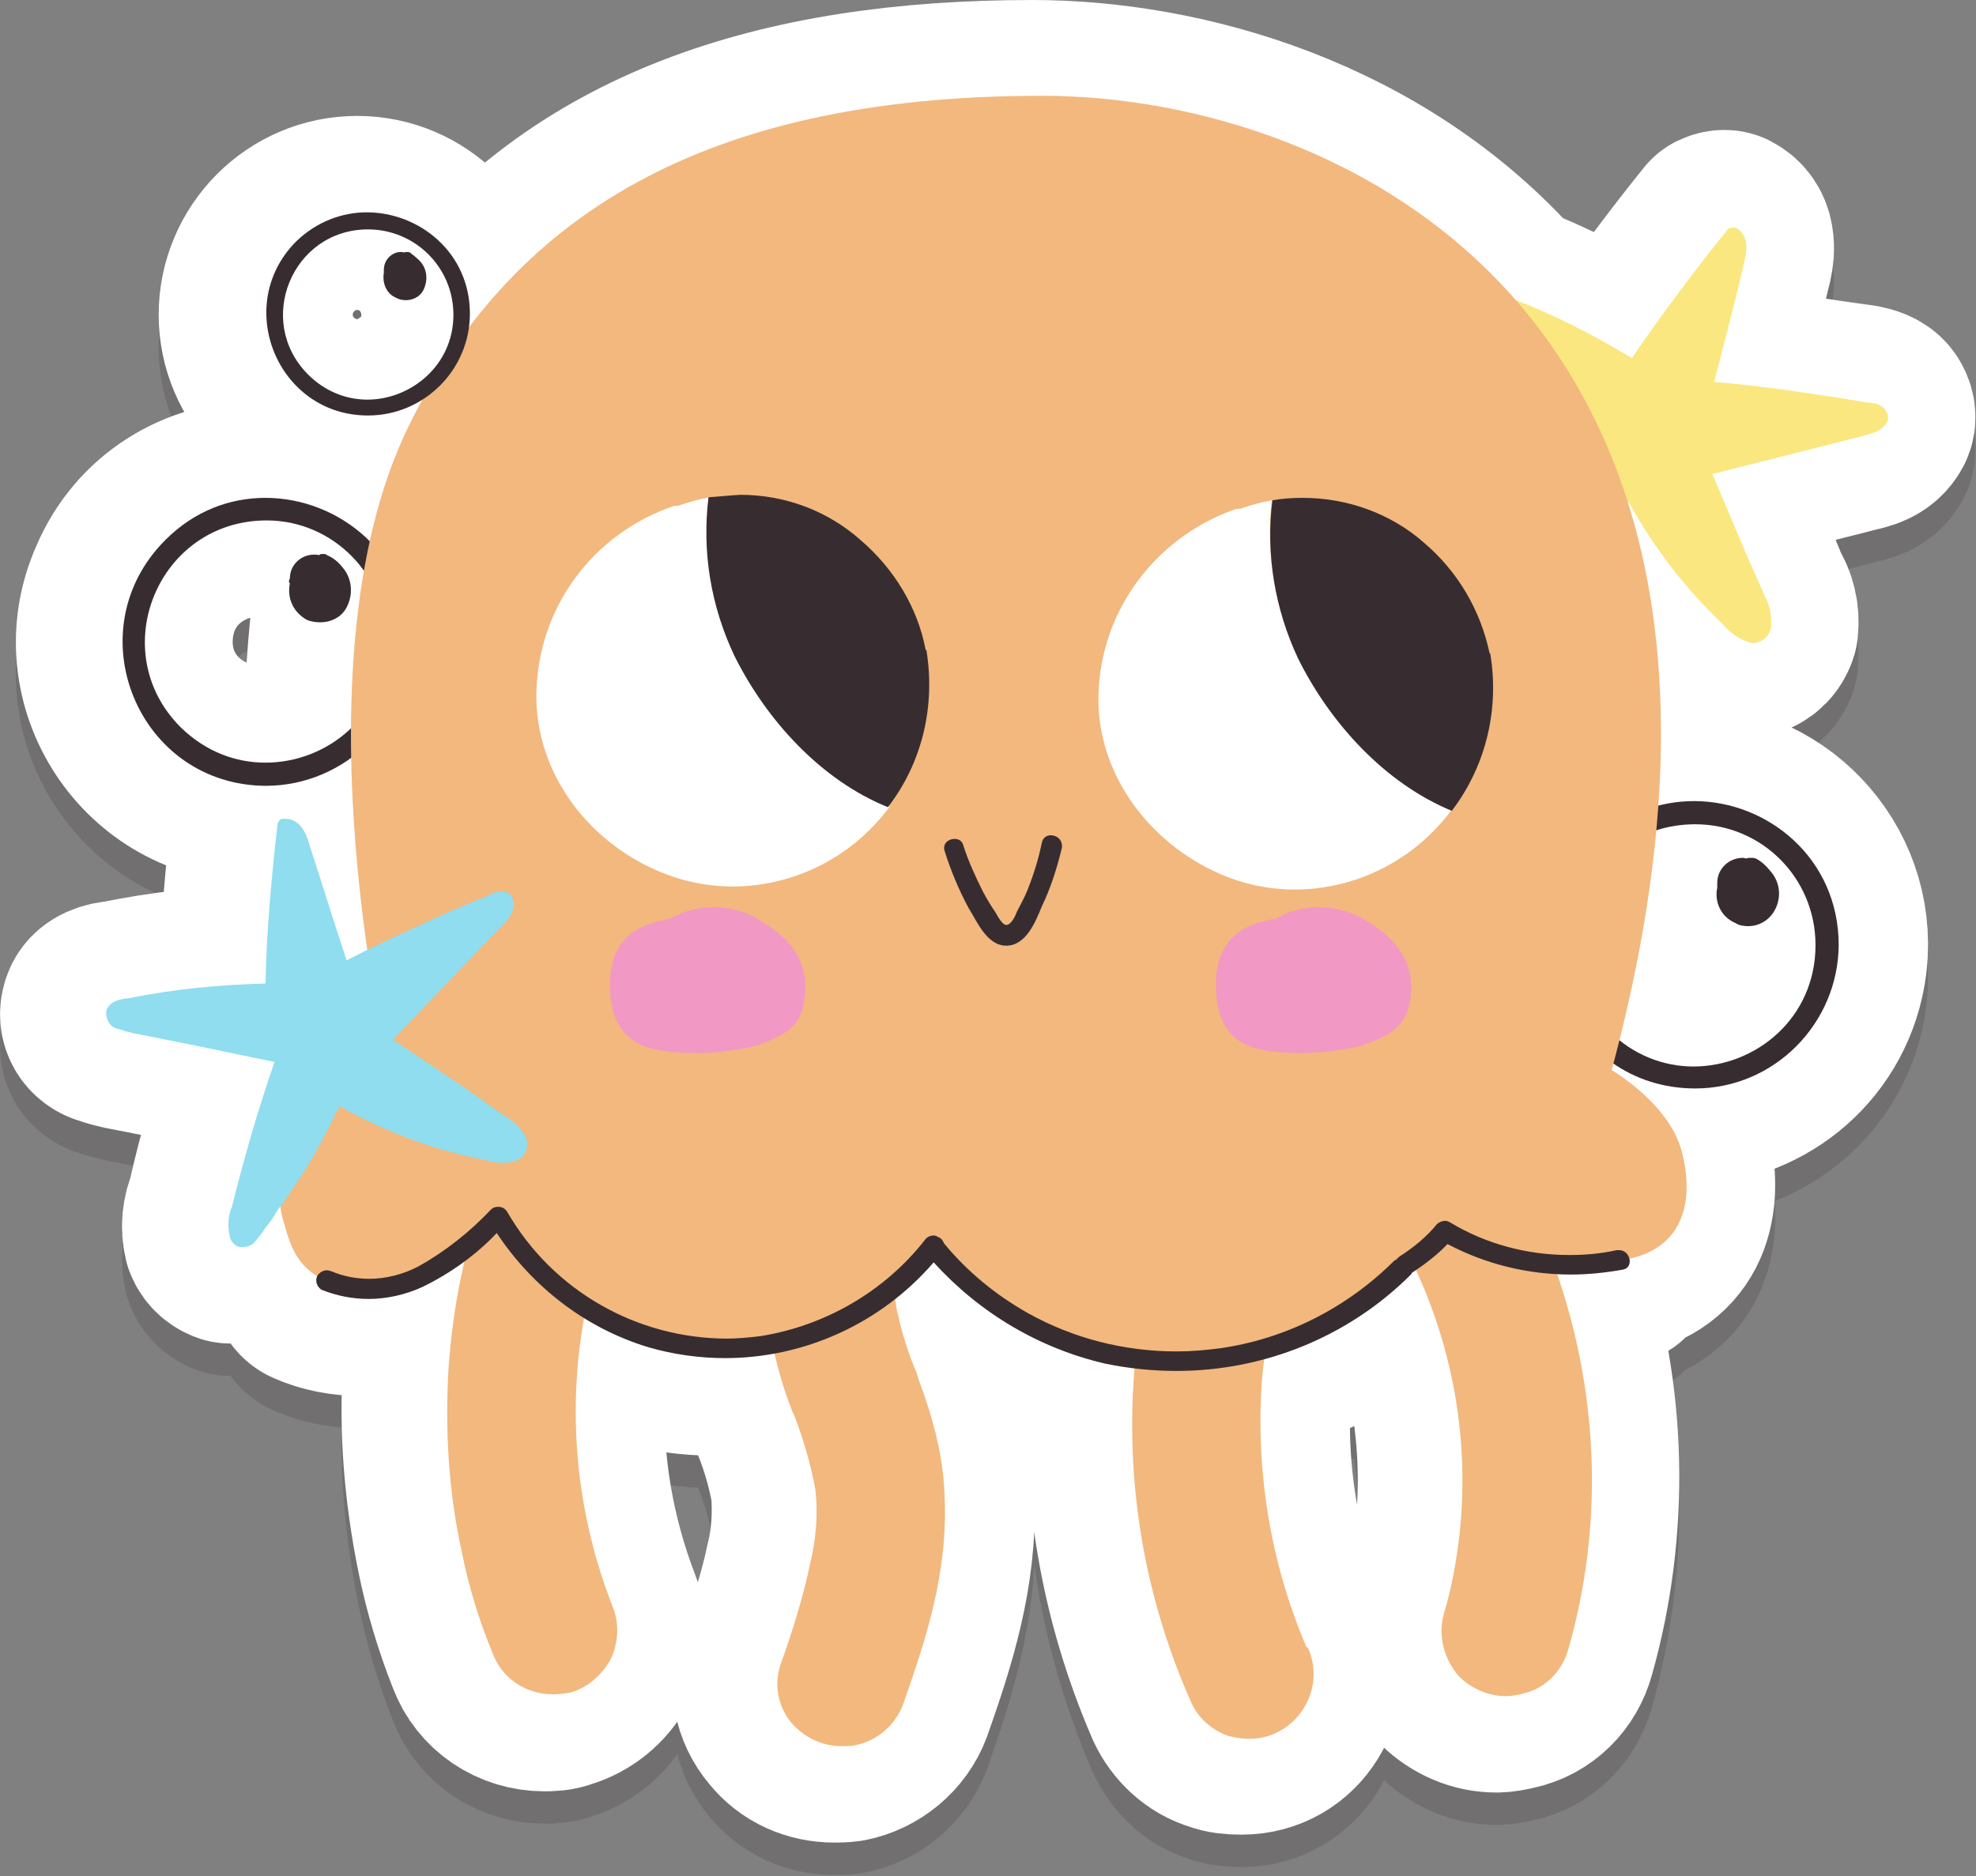 <?xml version="1.0" encoding="UTF-8"?>
<!DOCTYPE svg PUBLIC "-//W3C//DTD SVG 1.1//EN" "http://www.w3.org/Graphics/SVG/1.1/DTD/svg11.dtd">
<svg version="1.2" viewBox="8747 9742 3238 3075" preserveAspectRatio="xMidYMid" fill-rule="evenodd" stroke-width="28.222" stroke-linejoin="round" xmlns="http://www.w3.org/2000/svg" xmlns:ooo="http://xml.openoffice.org/svg/export" xmlns:xlink="http://www.w3.org/1999/xlink" xmlns:presentation="http://sun.com/xmlns/staroffice/presentation" xmlns:smil="http://www.w3.org/2001/SMIL20/" xmlns:anim="urn:oasis:names:tc:opendocument:xmlns:animation:1.0" xmlns:svg="urn:oasis:names:tc:opendocument:xmlns:svg-compatible:1.0" xml:space="preserve">
 <rect x="8747" y="9742" width="3238" height="3075" fill="#808080" stroke="none"/>
 <defs class="EmbeddedBulletChars">
  <g id="bullet-char-template-57356" transform="scale(0,-0)">
   <path d="M 580,1141 L 1163,571 580,0 -4,571 580,1141 Z"/>
  </g>
  <g id="bullet-char-template-57354" transform="scale(0,-0)">
   <path d="M 8,1128 L 1137,1128 1137,0 8,0 8,1128 Z"/>
  </g>
  <g id="bullet-char-template-10146" transform="scale(0,-0)">
   <path d="M 174,0 L 602,739 174,1481 1456,739 174,0 Z M 1358,739 L 309,1346 659,739 1358,739 Z"/>
  </g>
  <g id="bullet-char-template-10132" transform="scale(0,-0)">
   <path d="M 2015,739 L 1276,0 717,0 1260,543 174,543 174,936 1260,936 717,1481 1274,1481 2015,739 Z"/>
  </g>
  <g id="bullet-char-template-10007" transform="scale(0,-0)">
   <path d="M 0,-2 C -7,14 -16,27 -25,37 L 356,567 C 262,823 215,952 215,954 215,979 228,992 255,992 264,992 276,990 289,987 310,991 331,999 354,1012 L 381,999 492,748 772,1049 836,1024 860,1049 C 881,1039 901,1025 922,1006 886,937 835,863 770,784 769,783 710,716 594,584 L 774,223 C 774,196 753,168 711,139 L 727,119 C 717,90 699,76 672,76 641,76 570,178 457,381 L 164,-76 C 142,-110 111,-127 72,-127 30,-127 9,-110 8,-76 1,-67 -2,-52 -2,-32 -2,-23 -1,-13 0,-2 Z"/>
  </g>
  <g id="bullet-char-template-10004" transform="scale(0,-0)">
   <path d="M 285,-33 C 182,-33 111,30 74,156 52,228 41,333 41,471 41,549 55,616 82,672 116,743 169,778 240,778 293,778 328,747 346,684 L 369,508 C 377,444 397,411 428,410 L 1163,1116 C 1174,1127 1196,1133 1229,1133 1271,1133 1292,1118 1292,1087 L 1292,965 C 1292,929 1282,901 1262,881 L 442,47 C 390,-6 338,-33 285,-33 Z"/>
  </g>
  <g id="bullet-char-template-9679" transform="scale(0,-0)">
   <path d="M 813,0 C 632,0 489,54 383,161 276,268 223,411 223,592 223,773 276,916 383,1023 489,1130 632,1184 813,1184 992,1184 1136,1130 1245,1023 1353,916 1407,772 1407,592 1407,412 1353,268 1245,161 1136,54 992,0 813,0 Z"/>
  </g>
  <g id="bullet-char-template-8226" transform="scale(0,-0)">
   <path d="M 346,457 C 273,457 209,483 155,535 101,586 74,649 74,723 74,796 101,859 155,911 209,963 273,989 346,989 419,989 480,963 531,910 582,859 608,796 608,723 608,648 583,586 532,535 482,483 420,457 346,457 Z"/>
  </g>
  <g id="bullet-char-template-8211" transform="scale(0,-0)">
   <path d="M -4,459 L 1135,459 1135,606 -4,606 -4,459 Z"/>
  </g>
  <g id="bullet-char-template-61548" transform="scale(0,-0)">
   <path d="M 173,740 C 173,903 231,1043 346,1159 462,1274 601,1332 765,1332 928,1332 1067,1274 1183,1159 1299,1043 1357,903 1357,740 1357,577 1299,437 1183,322 1067,206 928,148 765,148 601,148 462,206 346,322 231,437 173,577 173,740 Z"/>
  </g>
 </defs>
 <g ooo:name="Date" class="Page">
  <g class="Group">
   <g class="com.sun.star.drawing.CustomShape">
    <g id="id3">
     <rect class="BoundingBox" stroke="none" fill="none" x="8747" y="9742" width="3238" height="3075"/>
     <g style="opacity: 0.2">
      <path fill="rgb(55,45,49)" stroke="none" d="M 9333,10171 C 9410,10171 9473,10232 9473,10311 9473,10387 9410,10448 9333,10448 9257,10448 9194,10387 9194,10309 9194,10232 9257,10171 9333,10171 L 9333,10171 Z M 9169,10647 C 9228,10647 9287,10673 9328,10729 9314,10815 9307,10900 9307,10986 9266,11026 9217,11044 9169,11044 9061,11044 8960,10956 8970,10830 8979,10716 9073,10647 9169,10647 L 9169,10647 Z M 11508,11144 C 11626,11144 11726,11250 11704,11376 11686,11478 11598,11542 11507,11542 11465,11542 11422,11528 11386,11499 11414,11386 11435,11270 11445,11156 L 11445,11154 C 11466,11147 11487,11144 11508,11144 L 11508,11144 Z M 10439,9954 C 10027,9954 9702,10060 9496,10339 9498,10329 9498,10321 9498,10311 9498,10219 9425,10144 9332,10144 9241,10144 9166,10219 9166,10311 9166,10402 9241,10477 9332,10477 9367,10477 9398,10467 9426,10447 L 9426,10447 C 9416,10465 9408,10482 9398,10500 9372,10560 9352,10621 9338,10684 9291,10634 9230,10611 9168,10611 9079,10611 8991,10661 8952,10754 8884,10908 8998,11083 9167,11083 9217,11081 9265,11066 9307,11036 9309,11141 9319,11247 9333,11352 9322,11356 9310,11361 9299,11366 9279,11302 9257,11237 9237,11172 9231,11155 9219,11135 9200,11135 9199,11135 9197,11135 9196,11136 9191,11136 9187,11139 9187,11142 9176,11230 9169,11318 9166,11406 9091,11406 9016,11415 8943,11430 8930,11431 8910,11435 8907,11451 8903,11466 8913,11478 8927,11481 8935,11484 8943,11486 8952,11488 L 8983,11494 9043,11506 9179,11534 9182,11534 C 9154,11612 9131,11692 9113,11772 9106,11788 9104,11806 9108,11823 9111,11831 9118,11836 9124,11838 9134,11838 9143,11836 9149,11830 9156,11823 9161,11815 9166,11806 9172,11798 9179,11790 9186,11780 L 9192,11770 C 9194,11778 9196,11786 9197,11795 9207,11830 9219,11863 9254,11886 9249,11893 9250,11904 9259,11908 9284,11919 9311,11924 9338,11924 9368,11924 9398,11917 9425,11904 9450,11893 9473,11879 9493,11863 L 9493,11863 C 9480,11921 9471,11979 9468,12037 9461,12138 9470,12240 9490,12339 9501,12394 9518,12451 9539,12504 9554,12545 9594,12572 9639,12572 9647,12572 9657,12572 9667,12568 9695,12560 9720,12540 9734,12514 9747,12487 9747,12457 9737,12431 9679,12280 9662,12115 9690,11956 L 9690,11956 C 9724,11976 9758,11992 9795,12004 9835,12016 9877,12022 9920,12022 9948,12022 9976,12019 10004,12014 10012,12045 10022,12079 10034,12109 L 10036,12115 C 10052,12153 10064,12195 10071,12235 10074,12276 10072,12319 10062,12359 10051,12412 10034,12466 10014,12517 10001,12552 10008,12590 10032,12618 10052,12643 10082,12656 10114,12656 10120,12656 10127,12656 10134,12655 10170,12648 10202,12622 10215,12587 10252,12482 10288,12371 10283,12251 10280,12192 10268,12133 10248,12079 10243,12067 10240,12055 10235,12044 10223,12014 10213,11982 10205,11951 10203,11941 10202,11933 10202,11924 10223,11906 10245,11886 10263,11865 10338,11948 10436,12004 10545,12031 10560,12034 10577,12037 10592,12039 10577,12225 10609,12411 10683,12582 10695,12608 10718,12630 10746,12638 10756,12642 10768,12643 10780,12643 10780,12643 10781,12643 10782,12643 10859,12643 10907,12563 10876,12494 10816,12356 10791,12205 10803,12055 10804,12044 10804,12034 10806,12024 10833,12016 10858,12007 10882,11996 10944,11969 10999,11931 11045,11883 L 11047,11881 C 11050,11879 11052,11878 11055,11875 11118,12009 11141,12158 11127,12304 11122,12351 11112,12396 11097,12439 11087,12475 11097,12514 11122,12542 11143,12562 11170,12574 11199,12574 11208,12574 11217,12572 11226,12570 11263,12562 11291,12534 11301,12497 11357,12298 11352,12087 11288,11891 L 11284,11884 11284,11884 C 11291,11885 11297,11885 11303,11885 11333,11885 11363,11882 11392,11876 11400,11875 11405,11866 11402,11858 11498,11836 11507,11752 11490,11684 11469,11602 11376,11547 11376,11547 L 11377,11537 C 11419,11566 11465,11579 11510,11579 11619,11579 11723,11503 11744,11383 11769,11235 11653,11107 11512,11107 11492,11107 11471,11110 11450,11116 11465,10948 11449,10779 11400,10618 L 11402,10616 C 11442,10691 11493,10759 11553,10817 11565,10830 11580,10840 11595,10845 11598,10846 11601,10846 11603,10846 11617,10846 11629,10837 11633,10824 11635,10805 11631,10787 11621,10772 L 11595,10709 11537,10571 11774,10511 C 11791,10506 11811,10505 11822,10488 11826,10483 11826,10475 11822,10468 11817,10458 11804,10455 11794,10453 11749,10447 11703,10440 11658,10433 11618,10428 11580,10423 11540,10420 11558,10354 11575,10287 11591,10221 11595,10203 11596,10178 11576,10168 11575,10167 11574,10167 11572,10167 11570,10167 11567,10168 11565,10169 11510,10237 11457,10309 11405,10382 11344,10344 11281,10312 11215,10286 10999,10042 10682,9954 10439,9954 L 10439,9954 Z "/>
      <path fill="none" stroke="rgb(55,45,49)" stroke-width="318" stroke-linejoin="round" d="M 9333,10171 C 9410,10171 9473,10232 9473,10311 9473,10387 9410,10448 9333,10448 9257,10448 9194,10387 9194,10309 9194,10232 9257,10171 9333,10171 Z "/>
      <path fill="none" stroke="rgb(55,45,49)" stroke-width="318" stroke-linejoin="round" d="M 9169,10647 C 9228,10647 9287,10673 9328,10729 9314,10815 9307,10900 9307,10986 9266,11026 9217,11044 9169,11044 9061,11044 8960,10956 8970,10830 8979,10716 9073,10647 9169,10647 Z "/>
      <path fill="none" stroke="rgb(55,45,49)" stroke-width="318" stroke-linejoin="round" d="M 11508,11144 C 11626,11144 11726,11250 11704,11376 11686,11478 11598,11542 11507,11542 11465,11542 11422,11528 11386,11499 11414,11386 11435,11270 11445,11156 L 11445,11154 C 11466,11147 11487,11144 11508,11144 Z "/>
      <path fill="none" stroke="rgb(55,45,49)" stroke-width="318" stroke-linejoin="round" d="M 10439,9954 C 10027,9954 9702,10060 9496,10339 9498,10329 9498,10321 9498,10311 9498,10219 9425,10144 9332,10144 9241,10144 9166,10219 9166,10311 9166,10402 9241,10477 9332,10477 9367,10477 9398,10467 9426,10447 L 9426,10447 C 9416,10465 9408,10482 9398,10500 9372,10560 9352,10621 9338,10684 9291,10634 9230,10611 9168,10611 9079,10611 8991,10661 8952,10754 8884,10908 8998,11083 9167,11083 9217,11081 9265,11066 9307,11036 9309,11141 9319,11247 9333,11352 9322,11356 9310,11361 9299,11366 9279,11302 9257,11237 9237,11172 9231,11155 9219,11135 9200,11135 9199,11135 9197,11135 9196,11136 9191,11136 9187,11139 9187,11142 9176,11230 9169,11318 9166,11406 9091,11406 9016,11415 8943,11430 8930,11431 8910,11435 8907,11451 8903,11466 8913,11478 8927,11481 8935,11484 8943,11486 8952,11488 L 8983,11494 9043,11506 9179,11534 9182,11534 C 9154,11612 9131,11692 9113,11772 9106,11788 9104,11806 9108,11823 9111,11831 9118,11836 9124,11838 9134,11838 9143,11836 9149,11830 9156,11823 9161,11815 9166,11806 9172,11798 9179,11790 9186,11780 L 9192,11770 C 9194,11778 9196,11786 9197,11795 9207,11830 9219,11863 9254,11886 9249,11893 9250,11904 9259,11908 9284,11919 9311,11924 9338,11924 9368,11924 9398,11917 9425,11904 9450,11893 9473,11879 9493,11863 L 9493,11863 C 9480,11921 9471,11979 9468,12037 9461,12138 9470,12240 9490,12339 9501,12394 9518,12451 9539,12504 9554,12545 9594,12572 9639,12572 9647,12572 9657,12572 9667,12568 9695,12560 9720,12540 9734,12514 9747,12487 9747,12457 9737,12431 9679,12280 9662,12115 9690,11956 L 9690,11956 C 9724,11976 9758,11992 9795,12004 9835,12016 9877,12022 9920,12022 9948,12022 9976,12019 10004,12014 10012,12045 10022,12079 10034,12109 L 10036,12115 C 10052,12153 10064,12195 10071,12235 10074,12276 10072,12319 10062,12359 10051,12412 10034,12466 10014,12517 10001,12552 10008,12590 10032,12618 10052,12643 10082,12656 10114,12656 10120,12656 10127,12656 10134,12655 10170,12648 10202,12622 10215,12587 10252,12482 10288,12371 10283,12251 10280,12192 10268,12133 10248,12079 10243,12067 10240,12055 10235,12044 10223,12014 10213,11982 10205,11951 10203,11941 10202,11933 10202,11924 10223,11906 10245,11886 10263,11865 10338,11948 10436,12004 10545,12031 10560,12034 10577,12037 10592,12039 10577,12225 10609,12411 10683,12582 10695,12608 10718,12630 10746,12638 10756,12642 10768,12643 10780,12643 L 10782,12643 C 10859,12643 10907,12563 10876,12494 10816,12356 10791,12205 10803,12055 10804,12044 10804,12034 10806,12024 10833,12016 10858,12007 10882,11996 10944,11969 10999,11931 11045,11883 L 11047,11881 C 11050,11879 11052,11878 11055,11875 11118,12009 11141,12158 11127,12304 11122,12351 11112,12396 11097,12439 11087,12475 11097,12514 11122,12542 11143,12562 11170,12574 11199,12574 11208,12574 11217,12572 11226,12570 11263,12562 11291,12534 11301,12497 11357,12298 11352,12087 11288,11891 L 11284,11884 11284,11884 C 11291,11885 11297,11885 11303,11885 11333,11885 11363,11882 11392,11876 11400,11875 11405,11866 11402,11858 11498,11836 11507,11752 11490,11684 11469,11602 11376,11547 11376,11547 L 11377,11537 C 11419,11566 11465,11579 11510,11579 11619,11579 11723,11503 11744,11383 11769,11235 11653,11107 11512,11107 11492,11107 11471,11110 11450,11116 11465,10948 11449,10779 11400,10618 L 11402,10616 C 11442,10691 11493,10759 11553,10817 11565,10830 11580,10840 11595,10845 11598,10846 11601,10846 11603,10846 11617,10846 11629,10837 11633,10824 11635,10805 11631,10787 11621,10772 L 11595,10709 11537,10571 11774,10511 C 11791,10506 11811,10505 11822,10488 11826,10483 11826,10475 11822,10468 11817,10458 11804,10455 11794,10453 11749,10447 11703,10440 11658,10433 11618,10428 11580,10423 11540,10420 11558,10354 11575,10287 11591,10221 11595,10203 11596,10178 11576,10168 11575,10167 11574,10167 11572,10167 11570,10167 11567,10168 11565,10169 11510,10237 11457,10309 11405,10382 11344,10344 11281,10312 11215,10286 10999,10042 10682,9954 10439,9954 Z "/>
     </g>
     <path fill="rgb(255,255,255)" stroke="none" d="M 9333,10118 C 9410,10118 9473,10179 9473,10258 9473,10334 9410,10395 9333,10395 9257,10395 9194,10334 9194,10256 9194,10179 9257,10118 9333,10118 L 9333,10118 Z M 9169,10594 C 9228,10594 9287,10620 9328,10676 9314,10762 9307,10847 9307,10933 9266,10973 9217,10991 9169,10991 9061,10991 8960,10903 8970,10777 8979,10663 9073,10594 9169,10594 L 9169,10594 Z M 11508,11091 C 11626,11091 11726,11197 11704,11323 11686,11425 11598,11489 11507,11489 11465,11489 11422,11475 11386,11446 11414,11333 11435,11217 11445,11103 L 11445,11101 C 11466,11094 11487,11091 11508,11091 L 11508,11091 Z M 10439,9901 C 10027,9901 9702,10007 9496,10286 9498,10276 9498,10268 9498,10258 9498,10166 9425,10091 9332,10091 9241,10091 9166,10166 9166,10258 9166,10349 9241,10424 9332,10424 9367,10424 9398,10414 9426,10394 L 9426,10394 C 9416,10412 9408,10429 9398,10447 9372,10507 9352,10568 9338,10631 9291,10581 9230,10558 9168,10558 9079,10558 8991,10608 8952,10701 8884,10855 8998,11030 9167,11030 9217,11028 9265,11013 9307,10983 9309,11088 9319,11194 9333,11299 9322,11303 9310,11308 9299,11313 9279,11249 9257,11184 9237,11119 9231,11102 9219,11082 9200,11082 9199,11082 9197,11082 9196,11083 9191,11083 9187,11086 9187,11089 9176,11177 9169,11265 9166,11353 9091,11353 9016,11362 8943,11377 8930,11378 8910,11382 8907,11398 8903,11413 8913,11425 8927,11428 8935,11431 8943,11433 8952,11435 L 8983,11441 9043,11453 9179,11481 9182,11481 C 9154,11559 9131,11639 9113,11719 9106,11735 9104,11753 9108,11770 9111,11778 9118,11783 9124,11785 9134,11785 9143,11783 9149,11777 9156,11770 9161,11762 9166,11753 9172,11745 9179,11737 9186,11727 L 9192,11717 C 9194,11725 9196,11733 9197,11742 9207,11777 9219,11810 9254,11833 9249,11840 9250,11851 9259,11855 9284,11866 9311,11871 9338,11871 9368,11871 9398,11864 9425,11851 9450,11840 9473,11826 9493,11810 L 9493,11810 C 9480,11868 9471,11926 9468,11984 9461,12085 9470,12187 9490,12286 9501,12341 9518,12398 9539,12451 9554,12492 9594,12519 9639,12519 9647,12519 9657,12519 9667,12515 9695,12507 9720,12487 9734,12461 9747,12434 9747,12404 9737,12378 9679,12227 9662,12062 9690,11903 L 9690,11903 C 9724,11923 9758,11939 9795,11951 9835,11963 9877,11969 9920,11969 9948,11969 9976,11966 10004,11961 10012,11992 10022,12026 10034,12056 L 10036,12062 C 10052,12100 10064,12142 10071,12182 10074,12223 10072,12266 10062,12306 10051,12359 10034,12413 10014,12464 10001,12499 10008,12537 10032,12565 10052,12590 10082,12603 10114,12603 10120,12603 10127,12603 10134,12602 10170,12595 10202,12569 10215,12534 10252,12429 10288,12318 10283,12198 10280,12139 10268,12080 10248,12026 10243,12014 10240,12002 10235,11991 10223,11961 10213,11929 10205,11898 10203,11888 10202,11880 10202,11871 10223,11853 10245,11833 10263,11812 10338,11895 10436,11951 10545,11978 10560,11981 10577,11984 10592,11986 10577,12172 10609,12358 10683,12529 10695,12555 10718,12577 10746,12585 10756,12589 10768,12590 10780,12590 10780,12590 10781,12590 10782,12590 10859,12590 10907,12510 10876,12441 10816,12303 10791,12152 10803,12002 10804,11991 10804,11981 10806,11971 10833,11963 10858,11954 10882,11943 10944,11916 10999,11878 11045,11830 L 11047,11828 C 11050,11826 11052,11825 11055,11822 11118,11956 11141,12105 11127,12251 11122,12298 11112,12343 11097,12386 11087,12422 11097,12461 11122,12489 11143,12509 11170,12521 11199,12521 11208,12521 11217,12519 11226,12517 11263,12509 11291,12481 11301,12444 11357,12245 11352,12034 11288,11838 L 11284,11831 11284,11831 C 11291,11832 11297,11832 11303,11832 11333,11832 11363,11829 11392,11823 11400,11822 11405,11813 11402,11805 11498,11783 11507,11699 11490,11631 11469,11549 11376,11494 11376,11494 L 11377,11484 C 11419,11513 11465,11526 11510,11526 11619,11526 11723,11450 11744,11330 11769,11182 11653,11054 11512,11054 11492,11054 11471,11057 11450,11063 11465,10895 11449,10726 11400,10565 L 11402,10563 C 11442,10638 11493,10706 11553,10764 11565,10777 11580,10787 11595,10792 11598,10793 11601,10793 11603,10793 11617,10793 11629,10784 11633,10771 11635,10752 11631,10734 11621,10719 L 11595,10656 11537,10518 11774,10458 C 11791,10453 11811,10452 11822,10435 11826,10430 11826,10422 11822,10415 11817,10405 11804,10402 11794,10400 11749,10394 11703,10387 11658,10380 11618,10375 11580,10370 11540,10367 11558,10301 11575,10234 11591,10168 11595,10150 11596,10125 11576,10115 11575,10114 11574,10114 11572,10114 11570,10114 11567,10115 11565,10116 11510,10184 11457,10256 11405,10329 11344,10291 11281,10259 11215,10233 10999,9989 10682,9901 10439,9901 L 10439,9901 Z "/>
     <path fill="none" stroke="rgb(255,255,255)" stroke-width="318" stroke-linejoin="round" d="M 9333,10118 C 9410,10118 9473,10179 9473,10258 9473,10334 9410,10395 9333,10395 9257,10395 9194,10334 9194,10256 9194,10179 9257,10118 9333,10118 Z "/>
     <path fill="none" stroke="rgb(255,255,255)" stroke-width="318" stroke-linejoin="round" d="M 9169,10594 C 9228,10594 9287,10620 9328,10676 9314,10762 9307,10847 9307,10933 9266,10973 9217,10991 9169,10991 9061,10991 8960,10903 8970,10777 8979,10663 9073,10594 9169,10594 Z "/>
     <path fill="none" stroke="rgb(255,255,255)" stroke-width="318" stroke-linejoin="round" d="M 11508,11091 C 11626,11091 11726,11197 11704,11323 11686,11425 11598,11489 11507,11489 11465,11489 11422,11475 11386,11446 11414,11333 11435,11217 11445,11103 L 11445,11101 C 11466,11094 11487,11091 11508,11091 Z "/>
     <path fill="none" stroke="rgb(255,255,255)" stroke-width="318" stroke-linejoin="round" d="M 10439,9901 C 10027,9901 9702,10007 9496,10286 9498,10276 9498,10268 9498,10258 9498,10166 9425,10091 9332,10091 9241,10091 9166,10166 9166,10258 9166,10349 9241,10424 9332,10424 9367,10424 9398,10414 9426,10394 L 9426,10394 C 9416,10412 9408,10429 9398,10447 9372,10507 9352,10568 9338,10631 9291,10581 9230,10558 9168,10558 9079,10558 8991,10608 8952,10701 8884,10855 8998,11030 9167,11030 9217,11028 9265,11013 9307,10983 9309,11088 9319,11194 9333,11299 9322,11303 9310,11308 9299,11313 9279,11249 9257,11184 9237,11119 9231,11102 9219,11082 9200,11082 9199,11082 9197,11082 9196,11083 9191,11083 9187,11086 9187,11089 9176,11177 9169,11265 9166,11353 9091,11353 9016,11362 8943,11377 8930,11378 8910,11382 8907,11398 8903,11413 8913,11425 8927,11428 8935,11431 8943,11433 8952,11435 L 8983,11441 9043,11453 9179,11481 9182,11481 C 9154,11559 9131,11639 9113,11719 9106,11735 9104,11753 9108,11770 9111,11778 9118,11783 9124,11785 9134,11785 9143,11783 9149,11777 9156,11770 9161,11762 9166,11753 9172,11745 9179,11737 9186,11727 L 9192,11717 C 9194,11725 9196,11733 9197,11742 9207,11777 9219,11810 9254,11833 9249,11840 9250,11851 9259,11855 9284,11866 9311,11871 9338,11871 9368,11871 9398,11864 9425,11851 9450,11840 9473,11826 9493,11810 L 9493,11810 C 9480,11868 9471,11926 9468,11984 9461,12085 9470,12187 9490,12286 9501,12341 9518,12398 9539,12451 9554,12492 9594,12519 9639,12519 9647,12519 9657,12519 9667,12515 9695,12507 9720,12487 9734,12461 9747,12434 9747,12404 9737,12378 9679,12227 9662,12062 9690,11903 L 9690,11903 C 9724,11923 9758,11939 9795,11951 9835,11963 9877,11969 9920,11969 9948,11969 9976,11966 10004,11961 10012,11992 10022,12026 10034,12056 L 10036,12062 C 10052,12100 10064,12142 10071,12182 10074,12223 10072,12266 10062,12306 10051,12359 10034,12413 10014,12464 10001,12499 10008,12537 10032,12565 10052,12590 10082,12603 10114,12603 10120,12603 10127,12603 10134,12602 10170,12595 10202,12569 10215,12534 10252,12429 10288,12318 10283,12198 10280,12139 10268,12080 10248,12026 10243,12014 10240,12002 10235,11991 10223,11961 10213,11929 10205,11898 10203,11888 10202,11880 10202,11871 10223,11853 10245,11833 10263,11812 10338,11895 10436,11951 10545,11978 10560,11981 10577,11984 10592,11986 10577,12172 10609,12358 10683,12529 10695,12555 10718,12577 10746,12585 10756,12589 10768,12590 10780,12590 L 10782,12590 C 10859,12590 10907,12510 10876,12441 10816,12303 10791,12152 10803,12002 10804,11991 10804,11981 10806,11971 10833,11963 10858,11954 10882,11943 10944,11916 10999,11878 11045,11830 L 11047,11828 C 11050,11826 11052,11825 11055,11822 11118,11956 11141,12105 11127,12251 11122,12298 11112,12343 11097,12386 11087,12422 11097,12461 11122,12489 11143,12509 11170,12521 11199,12521 11208,12521 11217,12519 11226,12517 11263,12509 11291,12481 11301,12444 11357,12245 11352,12034 11288,11838 L 11284,11831 11284,11831 C 11291,11832 11297,11832 11303,11832 11333,11832 11363,11829 11392,11823 11400,11822 11405,11813 11402,11805 11498,11783 11507,11699 11490,11631 11469,11549 11376,11494 11376,11494 L 11377,11484 C 11419,11513 11465,11526 11510,11526 11619,11526 11723,11450 11744,11330 11769,11182 11653,11054 11512,11054 11492,11054 11471,11057 11450,11063 11465,10895 11449,10726 11400,10565 L 11402,10563 C 11442,10638 11493,10706 11553,10764 11565,10777 11580,10787 11595,10792 11598,10793 11601,10793 11603,10793 11617,10793 11629,10784 11633,10771 11635,10752 11631,10734 11621,10719 L 11595,10656 11537,10518 11774,10458 C 11791,10453 11811,10452 11822,10435 11826,10430 11826,10422 11822,10415 11817,10405 11804,10402 11794,10400 11749,10394 11703,10387 11658,10380 11618,10375 11580,10370 11540,10367 11558,10301 11575,10234 11591,10168 11595,10150 11596,10125 11576,10115 11575,10114 11574,10114 11572,10114 11570,10114 11567,10115 11565,10116 11510,10184 11457,10256 11405,10329 11344,10291 11281,10259 11215,10233 10999,9989 10682,9901 10439,9901 Z "/>
    </g>
   </g>
   <g class="Group">
    <g class="com.sun.star.drawing.CustomShape">
     <g id="id4">
      <rect class="BoundingBox" stroke="none" fill="none" x="11148" y="10115" width="694" height="682"/>
      <path fill="rgb(250,231,127)" stroke="none" d="M 11588,10115 C 11585,10115 11582,10116 11579,10117 11524,10185 11471,10256 11421,10329 11357,10290 11290,10256 11221,10230 11213,10226 11204,10222 11195,10222 11188,10222 11182,10224 11177,10230 11167,10240 11169,10255 11179,10265 11184,10271 11191,10278 11196,10283 L 11221,10306 11264,10348 11363,10444 C 11363,10444 11365,10444 11367,10446 11300,10497 11239,10552 11179,10610 11167,10622 11151,10633 11149,10651 11148,10658 11149,10666 11156,10671 11161,10675 11166,10678 11172,10678 11174,10678 11177,10677 11179,10676 11189,10675 11197,10671 11206,10668 L 11237,10656 C 11257,10646 11277,10638 11297,10630 11337,10610 11377,10588 11416,10565 11456,10638 11508,10706 11569,10764 11581,10778 11594,10788 11611,10794 11614,10795 11617,10796 11619,10796 11633,10796 11646,10786 11649,10771 11651,10753 11647,10734 11639,10719 L 11611,10656 11553,10519 11790,10459 C 11807,10454 11827,10452 11838,10436 11842,10431 11842,10422 11838,10416 11832,10406 11820,10402 11808,10402 11763,10394 11719,10388 11672,10381 11634,10376 11594,10371 11556,10368 11573,10301 11591,10235 11606,10168 11611,10150 11611,10125 11591,10115 11590,10115 11589,10115 11588,10115 L 11588,10115 Z "/>
     </g>
    </g>
    <g class="com.sun.star.drawing.CustomShape">
     <g id="id5">
      <rect class="BoundingBox" stroke="none" fill="none" x="11288" y="11055" width="473" height="473"/>
      <path fill="rgb(55,45,49)" stroke="none" d="M 11525,11093 C 11634,11093 11722,11181 11722,11291 11722,11411 11624,11490 11522,11490 11474,11490 11424,11472 11384,11432 11259,11306 11347,11093 11525,11093 L 11525,11093 Z M 11523,11055 C 11465,11055 11406,11076 11357,11124 11210,11272 11314,11526 11525,11526 11654,11526 11759,11420 11760,11291 11760,11149 11644,11055 11523,11055 L 11523,11055 Z "/>
     </g>
    </g>
    <g class="com.sun.star.drawing.CustomShape">
     <g id="id6">
      <rect class="BoundingBox" stroke="none" fill="none" x="11559" y="11147" width="105" height="114"/>
      <path fill="rgb(55,45,49)" stroke="none" d="M 11616,11148 C 11614,11148 11611,11148 11609,11149 11607,11149 11605,11148 11603,11148 11580,11148 11561,11166 11561,11189 11561,11190 11561,11194 11561,11197 11556,11220 11567,11245 11591,11255 11597,11259 11605,11260 11612,11260 11628,11260 11643,11252 11652,11239 11666,11219 11666,11192 11650,11172 11642,11162 11634,11154 11624,11149 11621,11148 11619,11148 11616,11148 L 11616,11148 Z "/>
     </g>
    </g>
    <g class="com.sun.star.drawing.CustomShape">
     <g id="id7">
      <rect class="BoundingBox" stroke="none" fill="none" x="8947" y="10558" width="474" height="473"/>
      <path fill="rgb(55,45,49)" stroke="none" d="M 9184,10595 C 9293,10595 9381,10685 9381,10794 9381,10914 9284,10992 9182,10992 9133,10992 9084,10974 9043,10934 8918,10809 9006,10595 9184,10595 L 9184,10595 Z M 9182,10558 C 9124,10558 9066,10579 9018,10627 8869,10776 8973,11030 9184,11030 9313,11029 9420,10924 9420,10794 9420,10652 9303,10558 9182,10558 L 9182,10558 Z "/>
     </g>
    </g>
    <g class="com.sun.star.drawing.CustomShape">
     <g id="id8">
      <rect class="BoundingBox" stroke="none" fill="none" x="9220" y="10650" width="104" height="114"/>
      <path fill="rgb(55,45,49)" stroke="none" d="M 9276,10650 C 9274,10650 9271,10650 9270,10652 9267,10651 9264,10651 9262,10651 9240,10651 9222,10668 9222,10690 9220,10693 9220,10697 9222,10698 9217,10723 9228,10746 9250,10758 9257,10761 9265,10762 9272,10762 9288,10762 9304,10755 9313,10741 9326,10720 9325,10693 9310,10674 9303,10665 9295,10657 9283,10652 9281,10650 9279,10650 9276,10650 L 9276,10650 Z "/>
     </g>
    </g>
    <g class="com.sun.star.drawing.CustomShape">
     <g id="id9">
      <rect class="BoundingBox" stroke="none" fill="none" x="9204" y="9899" width="2308" height="2083"/>
      <path fill="rgb(242,184,126)" stroke="none" d="M 10455,9899 C 9970,9899 9606,10048 9414,10446 9223,10845 9389,11516 9389,11516 9190,11519 9196,11690 9211,11742 9226,11795 9239,11843 9339,11856 9344,11857 9348,11857 9353,11857 9449,11857 9566,11735 9566,11735 9566,11735 9636,11927 9880,11947 9892,11948 9904,11949 9915,11949 10139,11949 10280,11788 10280,11788 10280,11788 10468,11981 10680,11981 10691,11981 10701,11980 10712,11979 10938,11957 11126,11763 11126,11763 11126,11763 11204,11806 11357,11810 11360,11810 11364,11810 11367,11810 11510,11810 11524,11710 11503,11630 11483,11551 11388,11496 11388,11496 11723,10252 10938,9899 10455,9899 L 10455,9899 Z "/>
     </g>
    </g>
    <g class="com.sun.star.drawing.CustomShape">
     <g id="id10">
      <rect class="BoundingBox" stroke="none" fill="none" x="9479" y="11619" width="281" height="902"/>
      <path fill="rgb(242,184,126)" stroke="none" d="M 9643,11619 C 9630,11619 9618,11621 9605,11625 9575,11636 9554,11660 9544,11688 9509,11784 9489,11884 9482,11985 9476,12086 9482,12187 9504,12287 9515,12342 9532,12398 9554,12451 9569,12493 9609,12519 9653,12519 9662,12519 9672,12518 9682,12516 9710,12508 9733,12488 9748,12461 9760,12435 9762,12405 9752,12378 9673,12179 9670,11958 9743,11758 9762,11704 9735,11645 9680,11625 9668,11621 9655,11619 9643,11619 L 9643,11619 Z "/>
     </g>
    </g>
    <g class="com.sun.star.drawing.CustomShape">
     <g id="id11">
      <rect class="BoundingBox" stroke="none" fill="none" x="10000" y="11651" width="297" height="954"/>
      <path fill="rgb(242,184,126)" stroke="none" d="M 10127,11652 C 10126,11652 10124,11652 10123,11652 10086,11653 10053,11675 10036,11708 10006,11768 9995,11834 10004,11899 10013,11954 10026,12007 10046,12057 L 10049,12063 C 10064,12103 10076,12143 10083,12183 10088,12224 10084,12267 10074,12307 10063,12360 10046,12414 10028,12465 10014,12500 10021,12538 10044,12566 10066,12591 10096,12604 10126,12604 10132,12604 10139,12604 10146,12603 10184,12596 10214,12570 10227,12535 10264,12430 10300,12321 10295,12199 10294,12140 10280,12082 10261,12027 10257,12015 10252,12004 10249,11992 10236,11962 10226,11930 10219,11899 10211,11869 10211,11836 10222,11808 10241,11774 10239,11733 10217,11701 10198,11671 10164,11652 10127,11652 L 10127,11652 Z "/>
     </g>
    </g>
    <g class="com.sun.star.drawing.CustomShape">
     <g id="id12">
      <rect class="BoundingBox" stroke="none" fill="none" x="10602" y="11748" width="299" height="845"/>
      <path fill="rgb(242,184,126)" stroke="none" d="M 10730,11748 C 10720,11748 10710,11749 10701,11752 10664,11763 10638,11793 10630,11830 10577,12064 10600,12309 10698,12530 10709,12557 10732,12577 10759,12587 10771,12590 10782,12592 10794,12592 10870,12592 10922,12512 10890,12442 L 10888,12442 C 10829,12304 10804,12153 10815,12002 10819,11961 10825,11918 10835,11878 10844,11840 10832,11801 10804,11777 10783,11757 10757,11748 10730,11748 L 10730,11748 Z "/>
     </g>
    </g>
    <g class="com.sun.star.drawing.CustomShape">
     <g id="id13">
      <rect class="BoundingBox" stroke="none" fill="none" x="11033" y="11624" width="324" height="899"/>
      <path fill="rgb(242,184,126)" stroke="none" d="M 11141,11625 C 11123,11625 11106,11629 11089,11638 11068,11649 11050,11669 11041,11694 11030,11723 11031,11754 11046,11781 11124,11927 11156,12091 11139,12254 11134,12299 11126,12344 11113,12387 11103,12423 11113,12461 11138,12490 11159,12510 11186,12522 11215,12522 11224,12522 11233,12520 11242,12518 11279,12510 11307,12481 11317,12445 11374,12246 11367,12035 11302,11840 11284,11784 11261,11731 11232,11679 11213,11644 11178,11625 11141,11625 L 11141,11625 Z "/>
     </g>
    </g>
    <g class="com.sun.star.drawing.CustomShape">
     <g id="id14">
      <rect class="BoundingBox" stroke="none" fill="none" x="9265" y="11720" width="2154" height="270"/>
      <path fill="rgb(55,45,49)" stroke="none" d="M 9563,11720 C 9559,11720 9555,11721 9551,11725 9517,11761 9477,11793 9432,11818 9407,11831 9379,11838 9352,11838 9331,11838 9310,11834 9291,11826 9288,11825 9285,11824 9283,11824 9277,11824 9271,11827 9267,11833 9263,11841 9266,11851 9274,11856 9299,11866 9325,11871 9351,11871 9381,11871 9412,11864 9440,11851 9485,11829 9527,11799 9561,11763 9620,11852 9707,11919 9809,11950 9850,11962 9893,11968 9935,11968 10064,11968 10190,11912 10277,11811 10352,11894 10450,11952 10558,11977 10596,11985 10636,11989 10675,11989 10817,11989 10956,11934 11059,11831 L 11061,11828 C 11082,11814 11102,11799 11119,11781 11181,11814 11251,11831 11321,11831 11350,11831 11378,11828 11406,11823 11425,11820 11419,11791 11400,11791 11399,11791 11397,11791 11396,11791 11370,11797 11344,11799 11318,11799 11250,11799 11182,11781 11124,11746 11121,11744 11118,11743 11115,11743 11110,11743 11106,11745 11102,11748 11084,11770 11064,11786 11041,11801 11039,11803 11036,11804 11036,11806 L 11032,11808 C 10954,11886 10853,11937 10745,11952 10722,11955 10699,11957 10675,11957 10590,11957 10506,11936 10431,11894 10378,11864 10332,11826 10294,11780 10292,11775 10289,11771 10285,11770 10282,11768 10280,11767 10277,11767 10271,11767 10265,11770 10262,11775 10196,11859 10099,11915 9993,11932 9975,11934 9957,11936 9939,11936 9791,11936 9653,11858 9578,11728 9574,11722 9569,11720 9563,11720 L 9563,11720 Z "/>
     </g>
    </g>
    <g class="com.sun.star.drawing.CustomShape">
     <g id="id15">
      <rect class="BoundingBox" stroke="none" fill="none" x="9746" y="11228" width="322" height="241"/>
      <path fill="rgb(241,152,197)" stroke="none" d="M 9916,11229 C 9906,11229 9897,11230 9887,11232 9872,11235 9859,11240 9845,11248 9839,11248 9834,11250 9827,11252 9794,11260 9741,11280 9747,11370 9752,11450 9807,11461 9839,11465 9855,11467 9871,11468 9888,11468 9913,11468 9938,11465 9963,11461 9983,11458 10003,11451 10021,11441 10045,11431 10061,11411 10064,11386 10079,11308 10025,11270 9996,11253 9973,11237 9945,11229 9916,11229 L 9916,11229 Z "/>
     </g>
    </g>
    <g class="com.sun.star.drawing.CustomShape">
     <g id="id16">
      <rect class="BoundingBox" stroke="none" fill="none" x="10739" y="11229" width="322" height="240"/>
      <path fill="rgb(241,152,197)" stroke="none" d="M 10908,11229 C 10898,11229 10888,11230 10878,11232 10865,11235 10850,11240 10837,11248 10832,11248 10825,11250 10818,11252 10787,11260 10734,11280 10740,11370 10745,11450 10798,11461 10830,11465 10846,11467 10863,11468 10879,11468 10904,11468 10929,11465 10954,11461 10974,11458 10994,11451 11014,11441 11036,11431 11053,11411 11057,11386 11072,11308 11016,11270 10989,11253 10965,11237 10936,11229 10908,11229 L 10908,11229 Z "/>
     </g>
    </g>
    <g class="com.sun.star.drawing.CustomShape">
     <g id="id17">
      <rect class="BoundingBox" stroke="none" fill="none" x="9625" y="10557" width="581" height="639"/>
      <path fill="rgb(255,255,255)" stroke="none" d="M 9910,10557 C 9893,10560 9875,10565 9858,10571 L 9852,10571 C 9719,10616 9629,10737 9626,10877 9623,11016 9722,11137 9853,11180 9884,11190 9916,11195 9947,11195 10047,11195 10143,11148 10205,11064 10094,11019 10005,10922 9951,10815 9913,10734 9900,10645 9910,10557 L 9910,10557 Z "/>
     </g>
    </g>
    <g class="com.sun.star.drawing.CustomShape">
     <g id="id18">
      <rect class="BoundingBox" stroke="none" fill="none" x="9904" y="10553" width="367" height="513"/>
      <path fill="rgb(55,45,49)" stroke="none" d="M 9960,10553 C 9941,10554 9925,10556 9908,10557 9897,10647 9912,10735 9950,10816 10003,10923 10093,11021 10202,11065 10259,10991 10280,10898 10265,10807 L 10265,10807 10264,10808 C 10251,10738 10212,10674 10157,10627 10103,10579 10033,10553 9960,10553 L 9960,10553 Z "/>
     </g>
    </g>
    <g class="com.sun.star.drawing.CustomShape">
     <g id="id19">
      <rect class="BoundingBox" stroke="none" fill="none" x="10546" y="10562" width="581" height="640"/>
      <path fill="rgb(255,255,255)" stroke="none" d="M 10831,10562 L 10831,10562 C 10814,10565 10796,10570 10779,10576 L 10773,10576 C 10642,10621 10550,10742 10547,10882 10544,11021 10645,11142 10774,11185 10805,11195 10837,11200 10868,11200 10968,11200 11064,11153 11126,11069 11017,11024 10927,10927 10874,10820 10836,10739 10821,10649 10831,10562 L 10831,10562 Z "/>
     </g>
    </g>
    <g class="com.sun.star.drawing.CustomShape">
     <g id="id20">
      <rect class="BoundingBox" stroke="none" fill="none" x="10828" y="10558" width="367" height="514"/>
      <path fill="rgb(55,45,49)" stroke="none" d="M 10882,10558 C 10865,10558 10849,10559 10832,10562 10821,10650 10836,10740 10874,10821 10927,10928 11017,11026 11126,11071 11183,10996 11204,10903 11189,10813 L 11188,10813 C 11173,10742 11136,10679 11081,10632 11027,10584 10955,10558 10882,10558 L 10882,10558 Z "/>
     </g>
    </g>
    <g class="com.sun.star.drawing.CustomShape">
     <g id="id21">
      <rect class="BoundingBox" stroke="none" fill="none" x="10294" y="11111" width="195" height="183"/>
      <path fill="rgb(55,45,49)" stroke="none" d="M 10469,11111 C 10463,11111 10456,11114 10454,11124 10449,11149 10441,11175 10431,11200 10426,11213 10419,11225 10413,11237 10411,11243 10404,11258 10396,11258 10389,11258 10381,11242 10378,11237 10371,11227 10364,11215 10358,11204 10346,11180 10334,11154 10326,11129 10324,11120 10318,11117 10311,11117 10301,11117 10291,11125 10295,11137 10305,11169 10318,11200 10334,11230 10348,11252 10364,11292 10396,11292 10428,11292 10444,11253 10454,11228 10469,11197 10479,11165 10487,11132 10489,11119 10479,11111 10469,11111 L 10469,11111 Z "/>
     </g>
    </g>
    <g class="com.sun.star.drawing.CustomShape">
     <g id="id22">
      <rect class="BoundingBox" stroke="none" fill="none" x="9183" y="10090" width="335" height="334"/>
      <path fill="rgb(55,45,49)" stroke="none" d="M 9350,10118 C 9427,10118 9490,10180 9490,10258 9490,10341 9420,10397 9349,10397 9315,10397 9280,10384 9252,10356 9164,10268 9226,10118 9350,10118 L 9350,10118 Z M 9348,10090 C 9308,10090 9266,10105 9232,10138 9128,10243 9202,10423 9350,10423 9442,10423 9517,10348 9517,10256 9517,10156 9434,10090 9348,10090 L 9348,10090 Z "/>
     </g>
    </g>
    <g class="com.sun.star.drawing.CustomShape">
     <g id="id23">
      <rect class="BoundingBox" stroke="none" fill="none" x="9375" y="10155" width="72" height="80"/>
      <path fill="rgb(55,45,49)" stroke="none" d="M 9414,10155 C 9412,10155 9410,10155 9409,10156 9407,10155 9405,10155 9404,10155 9389,10155 9376,10168 9376,10184 9376,10186 9376,10187 9376,10189 9373,10207 9381,10224 9396,10230 9401,10233 9407,10234 9412,10234 9423,10234 9434,10229 9440,10219 9448,10204 9448,10186 9437,10172 9432,10166 9425,10161 9419,10156 9417,10155 9415,10155 9414,10155 L 9414,10155 Z "/>
     </g>
    </g>
    <g class="com.sun.star.drawing.CustomShape">
     <g id="id24">
      <rect class="BoundingBox" stroke="none" fill="none" x="8920" y="11084" width="692" height="704"/>
      <path fill="rgb(143,221,239)" stroke="none" d="M 9215,11084 C 9213,11084 9212,11084 9210,11084 9207,11084 9204,11087 9202,11091 9192,11178 9184,11266 9182,11354 9107,11356 9032,11363 8959,11378 8944,11379 8926,11383 8921,11399 8920,11414 8928,11427 8943,11429 8951,11432 8959,11434 8968,11436 L 8999,11442 9059,11454 9194,11482 9197,11482 C 9170,11560 9147,11640 9127,11720 9120,11736 9120,11754 9124,11771 9127,11779 9132,11784 9140,11786 9142,11786 9143,11786 9145,11786 9152,11786 9160,11783 9164,11778 9170,11771 9177,11763 9182,11754 9189,11746 9195,11738 9200,11728 9213,11711 9225,11693 9237,11675 9262,11637 9283,11597 9303,11555 9378,11597 9458,11627 9541,11643 9550,11646 9560,11648 9570,11648 9577,11648 9584,11647 9590,11645 9607,11640 9615,11623 9609,11607 9602,11592 9589,11579 9572,11570 L 9516,11530 9391,11446 9561,11268 C 9572,11257 9589,11243 9589,11223 9589,11217 9586,11210 9579,11205 9576,11204 9572,11203 9568,11203 9561,11203 9553,11206 9547,11210 9504,11227 9463,11245 9421,11265 9385,11281 9350,11298 9315,11316 9293,11250 9273,11185 9252,11120 9247,11103 9235,11084 9215,11084 L 9215,11084 Z "/>
     </g>
    </g>
   </g>
  </g>
 </g>
</svg>